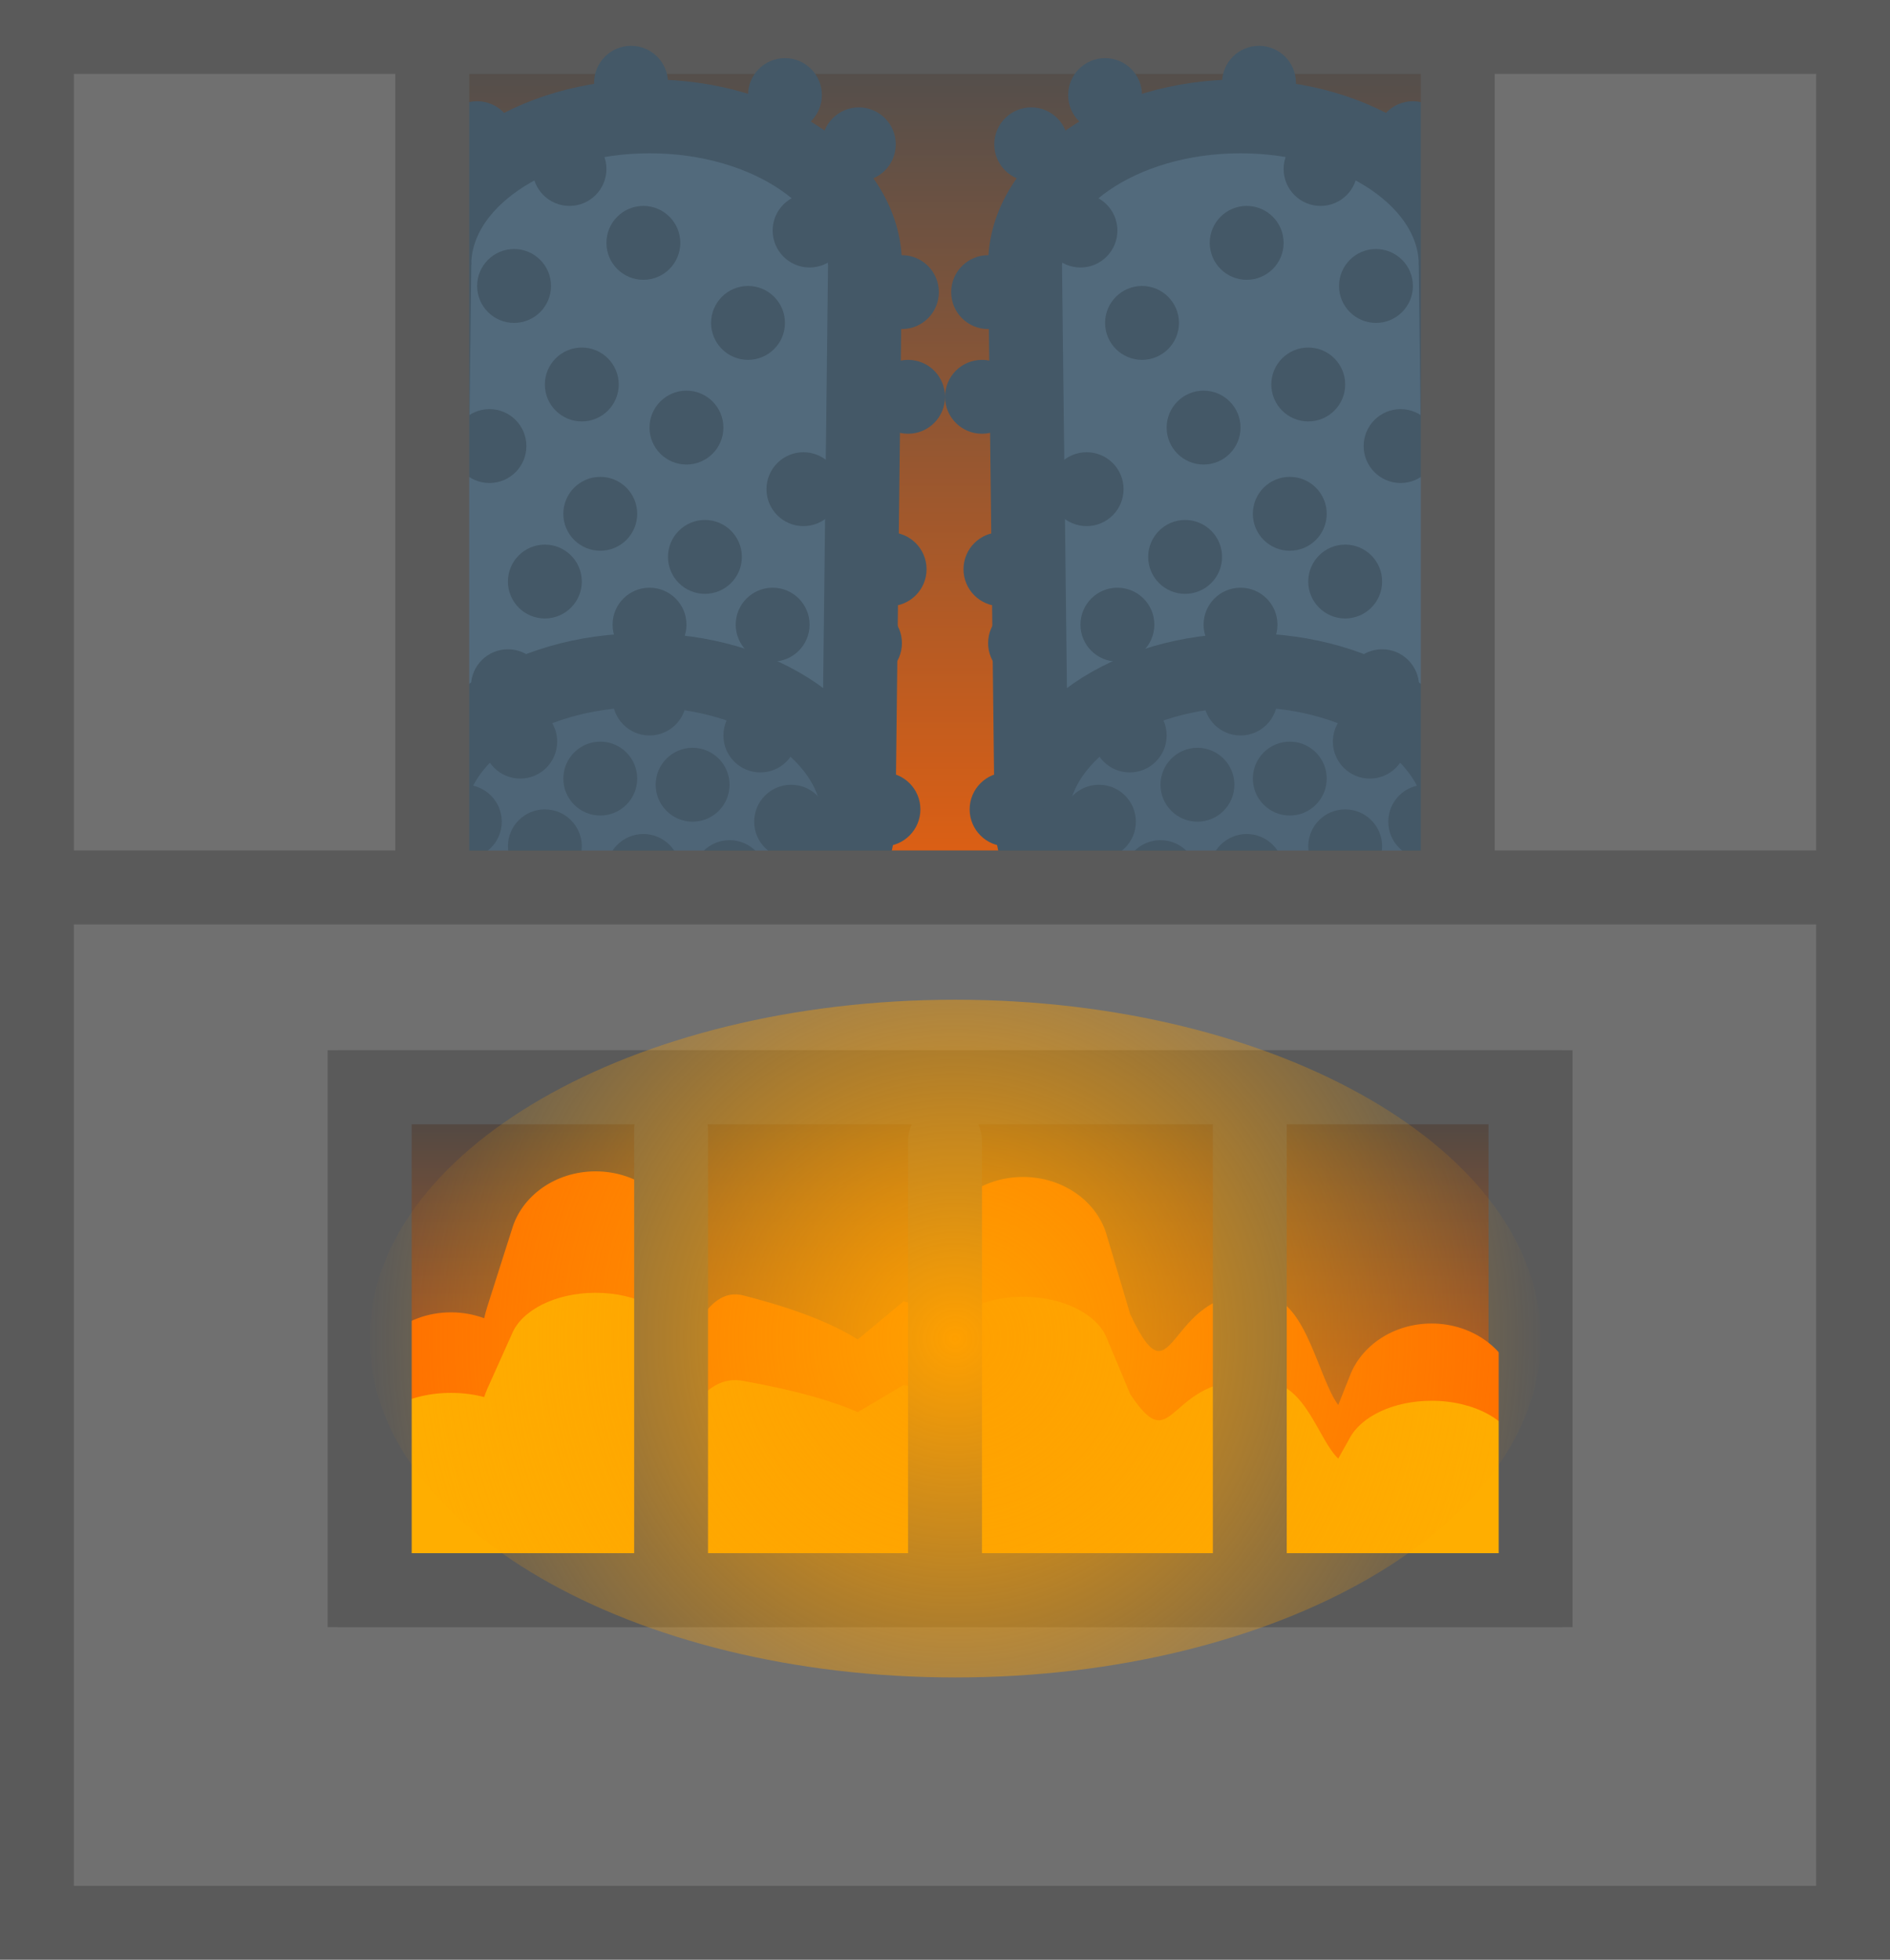 <svg version="1.1" xmlns="http://www.w3.org/2000/svg" xmlns:xlink="http://www.w3.org/1999/xlink" width="38.375" height="39.782" viewBox="0,0,38.375,39.782"><defs><linearGradient x1="240" y1="160.32" x2="240" y2="177.586" gradientUnits="userSpaceOnUse" id="color-1"><stop offset="0" stop-color="#4e4e4e"/><stop offset="1" stop-color="#e16012"/></linearGradient><linearGradient x1="240" y1="181.638" x2="240" y2="191.849" gradientUnits="userSpaceOnUse" id="color-2"><stop offset="0" stop-color="#474747"/><stop offset="1" stop-color="#f1630c"/></linearGradient><radialGradient cx="240.206" cy="186.743" r="11.997" gradientUnits="userSpaceOnUse" id="color-3"><stop offset="0" stop-color="#ffa000"/><stop offset="1" stop-color="#ffa000" stop-opacity="0"/></radialGradient></defs><g transform="translate(-220.812,-159.57)"><g data-paper-data="{&quot;isPaintingLayer&quot;:true}" fill-rule="nonzero" stroke-linejoin="miter" stroke-miterlimit="10" stroke-dasharray="" stroke-dashoffset="0" style="mix-blend-mode: normal"><path d="M221.562,177.586v-17.266h36.875v17.266z" fill="url(#color-1)" stroke="#5a5a5a" stroke-width="1.5" stroke-linecap="butt"/><path d="M238.375,164.944c0,1.663 -1.958,3.012 -4.372,3.012c-2.415,0 -4.372,-1.348 -4.372,-3.012c0,-1.663 1.958,-3.012 4.372,-3.012c2.415,0 4.372,1.348 4.372,3.012z" fill="#526a7c" stroke="#445867" stroke-width="1.5" stroke-linecap="butt"/><path d="M229.631,175.154v-10.21h8.027v10.21z" fill="#526a7c" stroke="none" stroke-width="0" stroke-linecap="butt"/><path d="M238.244,176.187c0,1.663 -1.958,3.012 -4.372,3.012c-2.415,0 -4.372,-1.348 -4.372,-3.012c0,-1.663 1.958,-3.012 4.372,-3.012c2.415,0 4.372,1.348 4.372,3.012z" fill="#4e6577" stroke="#445867" stroke-width="1.5" stroke-linecap="butt"/><path d="M229.5,176.187l0.131,-11.243" fill="none" stroke="#445867" stroke-width="1.5" stroke-linecap="round"/><path d="M238.375,164.944l-0.131,11.243" fill="none" stroke="#445867" stroke-width="1.5" stroke-linecap="round"/><path d="M228,166.125c0,-0.414 0.336,-0.75 0.75,-0.75c0.414,0 0.75,0.336 0.75,0.75c0,0.414 -0.336,0.75 -0.75,0.75c-0.414,0 -0.75,-0.336 -0.75,-0.75z" fill="#445867" stroke="none" stroke-width="0.5" stroke-linecap="butt"/><path d="M230,168.625c0,-0.414 0.336,-0.75 0.75,-0.75c0.414,0 0.75,0.336 0.75,0.75c0,0.414 -0.336,0.75 -0.75,0.75c-0.414,0 -0.75,-0.336 -0.75,-0.75z" fill="#445867" stroke="none" stroke-width="0.5" stroke-linecap="butt"/><path d="M230.5,165.375c0,-0.414 0.336,-0.75 0.75,-0.75c0.414,0 0.75,0.336 0.75,0.75c0,0.414 -0.336,0.75 -0.75,0.75c-0.414,0 -0.75,-0.336 -0.75,-0.75z" fill="#445867" stroke="none" stroke-width="0.5" stroke-linecap="butt"/><path d="M231.625,163c0,-0.414 0.336,-0.75 0.75,-0.75c0.414,0 0.75,0.336 0.75,0.75c0,0.414 -0.336,0.75 -0.75,0.75c-0.414,0 -0.75,-0.336 -0.75,-0.75z" fill="#445867" stroke="none" stroke-width="0.5" stroke-linecap="butt"/><path d="M233.125,164.5c0,-0.414 0.336,-0.75 0.75,-0.75c0.414,0 0.75,0.336 0.75,0.75c0,0.414 -0.336,0.75 -0.75,0.75c-0.414,0 -0.75,-0.336 -0.75,-0.75z" fill="#445867" stroke="none" stroke-width="0.5" stroke-linecap="butt"/><path d="M236.5,164.25c0,-0.414 0.336,-0.75 0.75,-0.75c0.414,0 0.75,0.336 0.75,0.75c0,0.414 -0.336,0.75 -0.75,0.75c-0.414,0 -0.75,-0.336 -0.75,-0.75z" fill="#445867" stroke="none" stroke-width="0.5" stroke-linecap="butt"/><path d="M235.25,166.125c0,-0.414 0.336,-0.75 0.75,-0.75c0.414,0 0.75,0.336 0.75,0.75c0,0.414 -0.336,0.75 -0.75,0.75c-0.414,0 -0.75,-0.336 -0.75,-0.75z" fill="#445867" stroke="none" stroke-width="0.5" stroke-linecap="butt"/><path d="M238.5,167.625c0,-0.414 0.336,-0.75 0.75,-0.75c0.414,0 0.75,0.336 0.75,0.75c0,0.414 -0.336,0.75 -0.75,0.75c-0.414,0 -0.75,-0.336 -0.75,-0.75z" fill="#445867" stroke="none" stroke-width="0.5" stroke-linecap="butt"/><path d="M238.375,165.5c0,-0.414 0.336,-0.75 0.75,-0.75c0.414,0 0.75,0.336 0.75,0.75c0,0.414 -0.336,0.75 -0.75,0.75c-0.414,0 -0.75,-0.336 -0.75,-0.75z" fill="#445867" stroke="none" stroke-width="0.5" stroke-linecap="butt"/><path d="M238.125,171.125c0,-0.414 0.336,-0.75 0.75,-0.75c0.414,0 0.75,0.336 0.75,0.75c0,0.414 -0.336,0.75 -0.75,0.75c-0.414,0 -0.75,-0.336 -0.75,-0.75z" fill="#445867" stroke="none" stroke-width="0.5" stroke-linecap="butt"/><path d="M236.375,169.5c0,-0.414 0.336,-0.75 0.75,-0.75c0.414,0 0.75,0.336 0.75,0.75c0,0.414 -0.336,0.75 -0.75,0.75c-0.414,0 -0.75,-0.336 -0.75,-0.75z" fill="#445867" stroke="none" stroke-width="0.5" stroke-linecap="butt"/><path d="M234,168.25c0,-0.414 0.336,-0.75 0.75,-0.75c0.414,0 0.75,0.336 0.75,0.75c0,0.414 -0.336,0.75 -0.75,0.75c-0.414,0 -0.75,-0.336 -0.75,-0.75z" fill="#445867" stroke="none" stroke-width="0.5" stroke-linecap="butt"/><path d="M231.875,167.375c0,-0.414 0.336,-0.75 0.75,-0.75c0.414,0 0.75,0.336 0.75,0.75c0,0.414 -0.336,0.75 -0.75,0.75c-0.414,0 -0.75,-0.336 -0.75,-0.75z" fill="#445867" stroke="none" stroke-width="0.5" stroke-linecap="butt"/><path d="M228.25,171.25c0,-0.414 0.336,-0.75 0.75,-0.75c0.414,0 0.75,0.336 0.75,0.75c0,0.414 -0.336,0.75 -0.75,0.75c-0.414,0 -0.75,-0.336 -0.75,-0.75z" fill="#445867" stroke="none" stroke-width="0.5" stroke-linecap="butt"/><path d="M227.875,167.875c0,-0.414 0.336,-0.75 0.75,-0.75c0.414,0 0.75,0.336 0.75,0.75c0,0.414 -0.336,0.75 -0.75,0.75c-0.414,0 -0.75,-0.336 -0.75,-0.75z" fill="#445867" stroke="none" stroke-width="0.5" stroke-linecap="butt"/><path d="M228.375,174c0,-0.414 0.336,-0.75 0.75,-0.75c0.414,0 0.75,0.336 0.75,0.75c0,0.414 -0.336,0.75 -0.75,0.75c-0.414,0 -0.75,-0.336 -0.75,-0.75z" fill="#445867" stroke="none" stroke-width="0.5" stroke-linecap="butt"/><path d="M231.125,171.375c0,-0.414 0.336,-0.75 0.75,-0.75c0.414,0 0.75,0.336 0.75,0.75c0,0.414 -0.336,0.75 -0.75,0.75c-0.414,0 -0.75,-0.336 -0.75,-0.75z" fill="#445867" stroke="none" stroke-width="0.5" stroke-linecap="butt"/><path d="M232.25,170c0,-0.414 0.336,-0.75 0.75,-0.75c0.414,0 0.75,0.336 0.75,0.75c0,0.414 -0.336,0.75 -0.75,0.75c-0.414,0 -0.75,-0.336 -0.75,-0.75z" fill="#445867" stroke="none" stroke-width="0.5" stroke-linecap="butt"/><path d="M234.375,170.875c0,-0.414 0.336,-0.75 0.75,-0.75c0.414,0 0.75,0.336 0.75,0.75c0,0.414 -0.336,0.75 -0.75,0.75c-0.414,0 -0.75,-0.336 -0.75,-0.75z" fill="#445867" stroke="none" stroke-width="0.5" stroke-linecap="butt"/><path d="M237.625,172.625c0,-0.414 0.336,-0.75 0.75,-0.75c0.414,0 0.75,0.336 0.75,0.75c0,0.414 -0.336,0.75 -0.75,0.75c-0.414,0 -0.75,-0.336 -0.75,-0.75z" fill="#445867" stroke="none" stroke-width="0.5" stroke-linecap="butt"/><path d="M235.75,172.25c0,-0.414 0.336,-0.75 0.75,-0.75c0.414,0 0.75,0.336 0.75,0.75c0,0.414 -0.336,0.75 -0.75,0.75c-0.414,0 -0.75,-0.336 -0.75,-0.75z" fill="#445867" stroke="none" stroke-width="0.5" stroke-linecap="butt"/><path d="M230.375,173.5c0,-0.414 0.336,-0.75 0.75,-0.75c0.414,0 0.75,0.336 0.75,0.75c0,0.173 -0.058,0.332 -0.156,0.458c0.241,0.125 0.406,0.376 0.406,0.667c0,0.414 -0.336,0.75 -0.75,0.75c-0.414,0 -0.75,-0.336 -0.75,-0.75c0,-0.173 0.058,-0.332 0.156,-0.458c-0.241,-0.125 -0.406,-0.376 -0.406,-0.667z" fill="#445867" stroke="none" stroke-width="0.5" stroke-linecap="butt"/><path d="M233.25,172.25c0,-0.414 0.336,-0.75 0.75,-0.75c0.414,0 0.75,0.336 0.75,0.75c0,0.414 -0.336,0.75 -0.75,0.75c-0.414,0 -0.75,-0.336 -0.75,-0.75zM233.25,173.75c0,-0.414 0.336,-0.75 0.75,-0.75c0.414,0 0.75,0.336 0.75,0.75c0,0.414 -0.336,0.75 -0.75,0.75c-0.414,0 -0.75,-0.336 -0.75,-0.75z" fill="#445867" stroke="none" stroke-width="0.5" stroke-linecap="butt"/><path d="M235.5,174.5c0,-0.414 0.336,-0.75 0.75,-0.75c0.414,0 0.75,0.336 0.75,0.75c0,0.414 -0.336,0.75 -0.75,0.75c-0.414,0 -0.75,-0.336 -0.75,-0.75z" fill="#445867" stroke="none" stroke-width="0.5" stroke-linecap="butt"/><path d="M234.875,177.375c0,-0.414 0.336,-0.75 0.75,-0.75c0.414,0 0.75,0.336 0.75,0.75c0,0.414 -0.336,0.75 -0.75,0.75c-0.414,0 -0.75,-0.336 -0.75,-0.75z" fill="#445867" stroke="none" stroke-width="0.5" stroke-linecap="butt"/><path d="M234.125,175.5c0,-0.414 0.336,-0.75 0.75,-0.75c0.414,0 0.75,0.336 0.75,0.75c0,0.414 -0.336,0.75 -0.75,0.75c-0.414,0 -0.75,-0.336 -0.75,-0.75z" fill="#445867" stroke="none" stroke-width="0.5" stroke-linecap="butt"/><path d="M231.125,176.75c0,-0.414 0.336,-0.75 0.75,-0.75c0.414,0 0.75,0.336 0.75,0.75c0,0.414 -0.336,0.75 -0.75,0.75c-0.414,0 -0.75,-0.336 -0.75,-0.75z" fill="#445867" stroke="none" stroke-width="0.5" stroke-linecap="butt"/><path d="M232.25,175.375c0,-0.414 0.336,-0.75 0.75,-0.75c0.414,0 0.75,0.336 0.75,0.75c0,0.414 -0.336,0.75 -0.75,0.75c-0.414,0 -0.75,-0.336 -0.75,-0.75z" fill="#445867" stroke="none" stroke-width="0.5" stroke-linecap="butt"/><path d="M233.125,177.25c0,-0.414 0.336,-0.75 0.75,-0.75c0.414,0 0.75,0.336 0.75,0.75c0,0.414 -0.336,0.75 -0.75,0.75c-0.414,0 -0.75,-0.336 -0.75,-0.75z" fill="#445867" stroke="none" stroke-width="0.5" stroke-linecap="butt"/><path d="M236.125,176.25c0,-0.414 0.336,-0.75 0.75,-0.75c0.414,0 0.75,0.336 0.75,0.75c0,0.414 -0.336,0.75 -0.75,0.75c-0.414,0 -0.75,-0.336 -0.75,-0.75z" fill="#445867" stroke="none" stroke-width="0.5" stroke-linecap="butt"/><path d="M229.5,176.25c0,-0.414 0.336,-0.75 0.75,-0.75c0.414,0 0.75,0.336 0.75,0.75c0,0.414 -0.336,0.75 -0.75,0.75c-0.414,0 -0.75,-0.336 -0.75,-0.75z" fill="#445867" stroke="none" stroke-width="0.5" stroke-linecap="butt"/><path d="M228.375,177.25c0,-0.414 0.336,-0.75 0.75,-0.75c0.414,0 0.75,0.336 0.75,0.75c0,0.414 -0.336,0.75 -0.75,0.75c-0.414,0 -0.75,-0.336 -0.75,-0.75z" fill="#445867" stroke="none" stroke-width="0.5" stroke-linecap="butt"/><path d="M230.125,178.75c0,-0.414 0.336,-0.75 0.75,-0.75c0.414,0 0.75,0.336 0.75,0.75c0,0.414 -0.336,0.75 -0.75,0.75c-0.414,0 -0.75,-0.336 -0.75,-0.75z" fill="#445867" stroke="none" stroke-width="0.5" stroke-linecap="butt"/><path d="M234.875,179.25c0,-0.414 0.336,-0.75 0.75,-0.75c0.414,0 0.75,0.336 0.75,0.75c0,0.414 -0.336,0.75 -0.75,0.75c-0.414,0 -0.75,-0.336 -0.75,-0.75z" fill="#445867" stroke="none" stroke-width="0.5" stroke-linecap="butt"/><path d="M237.375,178c0,-0.414 0.336,-0.75 0.75,-0.75c0.414,0 0.75,0.336 0.75,0.75c0,0.414 -0.336,0.75 -0.75,0.75c-0.414,0 -0.75,-0.336 -0.75,-0.75z" fill="#445867" stroke="none" stroke-width="0.5" stroke-linecap="butt"/><path d="M238,176c0,-0.414 0.336,-0.75 0.75,-0.75c0.414,0 0.75,0.336 0.75,0.75c0,0.414 -0.336,0.75 -0.75,0.75c-0.414,0 -0.75,-0.336 -0.75,-0.75z" fill="#445867" stroke="none" stroke-width="0.5" stroke-linecap="butt"/><path d="M237.5,162.5c0,-0.414 0.336,-0.75 0.75,-0.75c0.414,0 0.75,0.336 0.75,0.75c0,0.414 -0.336,0.75 -0.75,0.75c-0.414,0 -0.75,-0.336 -0.75,-0.75z" fill="#445867" stroke="none" stroke-width="0.5" stroke-linecap="butt"/><path d="M232.875,161.25c0,-0.414 0.336,-0.75 0.75,-0.75c0.414,0 0.75,0.336 0.75,0.75c0,0.414 -0.336,0.75 -0.75,0.75c-0.414,0 -0.75,-0.336 -0.75,-0.75z" fill="#445867" stroke="none" stroke-width="0.5" stroke-linecap="butt"/><path d="M228.75,163.875c0,-0.414 0.336,-0.75 0.75,-0.75c0.414,0 0.75,0.336 0.75,0.75c0,0.414 -0.336,0.75 -0.75,0.75c-0.414,0 -0.75,-0.336 -0.75,-0.75z" fill="#445867" stroke="none" stroke-width="0.5" stroke-linecap="butt"/><path d="M229.75,162.375c0,-0.414 0.336,-0.75 0.75,-0.75c0.414,0 0.75,0.336 0.75,0.75c0,0.414 -0.336,0.75 -0.75,0.75c-0.414,0 -0.75,-0.336 -0.75,-0.75z" fill="#445867" stroke="none" stroke-width="0.5" stroke-linecap="butt"/><path d="M236,161.5c0,-0.414 0.336,-0.75 0.75,-0.75c0.414,0 0.75,0.336 0.75,0.75c0,0.414 -0.336,0.75 -0.75,0.75c-0.414,0 -0.75,-0.336 -0.75,-0.75z" fill="#445867" stroke="none" stroke-width="0.5" stroke-linecap="butt"/><path d="M245.997,161.932c2.415,0 4.372,1.348 4.372,3.012c0,1.663 -1.958,3.012 -4.372,3.012c-2.415,0 -4.372,-1.348 -4.372,-3.012c0,-1.663 1.958,-3.012 4.372,-3.012z" data-paper-data="{&quot;index&quot;:null}" fill="#526a7c" stroke="#445867" stroke-width="1.5" stroke-linecap="butt"/><path d="M242.343,175.154v-10.21h8.027v10.21z" data-paper-data="{&quot;index&quot;:null}" fill="#526a7c" stroke="none" stroke-width="0" stroke-linecap="butt"/><path d="M246.128,173.175c2.415,0 4.372,1.348 4.372,3.012c0,1.663 -1.958,3.012 -4.372,3.012c-2.415,0 -4.372,-1.348 -4.372,-3.012c0,-1.663 1.958,-3.012 4.372,-3.012z" data-paper-data="{&quot;index&quot;:null}" fill="#4e6577" stroke="#445867" stroke-width="1.5" stroke-linecap="butt"/><path d="M250.5,176.187l-0.131,-11.243" data-paper-data="{&quot;index&quot;:null}" fill="none" stroke="#445867" stroke-width="1.5" stroke-linecap="round"/><path d="M241.756,176.187l-0.131,-11.243" data-paper-data="{&quot;index&quot;:null}" fill="none" stroke="#445867" stroke-width="1.5" stroke-linecap="round"/><path d="M251.25,166.875c-0.414,0 -0.75,-0.336 -0.75,-0.75c0,-0.414 0.336,-0.75 0.75,-0.75c0.414,0 0.75,0.336 0.75,0.75c0,0.414 -0.336,0.75 -0.75,0.75z" data-paper-data="{&quot;index&quot;:null}" fill="#445867" stroke="none" stroke-width="0.5" stroke-linecap="butt"/><path d="M249.25,169.375c-0.414,0 -0.75,-0.336 -0.75,-0.75c0,-0.414 0.336,-0.75 0.75,-0.75c0.414,0 0.75,0.336 0.75,0.75c0,0.414 -0.336,0.75 -0.75,0.75z" data-paper-data="{&quot;index&quot;:null}" fill="#445867" stroke="none" stroke-width="0.5" stroke-linecap="butt"/><path d="M248.75,166.125c-0.414,0 -0.75,-0.336 -0.75,-0.75c0,-0.414 0.336,-0.75 0.75,-0.75c0.414,0 0.75,0.336 0.75,0.75c0,0.414 -0.336,0.75 -0.75,0.75z" data-paper-data="{&quot;index&quot;:null}" fill="#445867" stroke="none" stroke-width="0.5" stroke-linecap="butt"/><path d="M247.625,163.75c-0.414,0 -0.75,-0.336 -0.75,-0.75c0,-0.414 0.336,-0.75 0.75,-0.75c0.414,0 0.75,0.336 0.75,0.75c0,0.414 -0.336,0.75 -0.75,0.75z" data-paper-data="{&quot;index&quot;:null}" fill="#445867" stroke="none" stroke-width="0.5" stroke-linecap="butt"/><path d="M246.125,165.25c-0.414,0 -0.75,-0.336 -0.75,-0.75c0,-0.414 0.336,-0.75 0.75,-0.75c0.414,0 0.75,0.336 0.75,0.75c0,0.414 -0.336,0.75 -0.75,0.75z" data-paper-data="{&quot;index&quot;:null}" fill="#445867" stroke="none" stroke-width="0.5" stroke-linecap="butt"/><path d="M242.75,165c-0.414,0 -0.75,-0.336 -0.75,-0.75c0,-0.414 0.336,-0.75 0.75,-0.75c0.414,0 0.75,0.336 0.75,0.75c0,0.414 -0.336,0.75 -0.75,0.75z" data-paper-data="{&quot;index&quot;:null}" fill="#445867" stroke="none" stroke-width="0.5" stroke-linecap="butt"/><path d="M244,166.875c-0.414,0 -0.75,-0.336 -0.75,-0.75c0,-0.414 0.336,-0.75 0.75,-0.75c0.414,0 0.75,0.336 0.75,0.75c0,0.414 -0.336,0.75 -0.75,0.75z" data-paper-data="{&quot;index&quot;:null}" fill="#445867" stroke="none" stroke-width="0.5" stroke-linecap="butt"/><path d="M240.75,168.375c-0.414,0 -0.75,-0.336 -0.75,-0.75c0,-0.414 0.336,-0.75 0.75,-0.75c0.414,0 0.75,0.336 0.75,0.75c0,0.414 -0.336,0.75 -0.75,0.75z" data-paper-data="{&quot;index&quot;:null}" fill="#445867" stroke="none" stroke-width="0.5" stroke-linecap="butt"/><path d="M240.875,166.25c-0.414,0 -0.75,-0.336 -0.75,-0.75c0,-0.414 0.336,-0.75 0.75,-0.75c0.414,0 0.75,0.336 0.75,0.75c0,0.414 -0.336,0.75 -0.75,0.75z" data-paper-data="{&quot;index&quot;:null}" fill="#445867" stroke="none" stroke-width="0.5" stroke-linecap="butt"/><path d="M241.125,171.875c-0.414,0 -0.75,-0.336 -0.75,-0.75c0,-0.414 0.336,-0.75 0.75,-0.75c0.414,0 0.75,0.336 0.75,0.75c0,0.414 -0.336,0.75 -0.75,0.75z" data-paper-data="{&quot;index&quot;:null}" fill="#445867" stroke="none" stroke-width="0.5" stroke-linecap="butt"/><path d="M242.875,170.25c-0.414,0 -0.75,-0.336 -0.75,-0.75c0,-0.414 0.336,-0.75 0.75,-0.75c0.414,0 0.75,0.336 0.75,0.75c0,0.414 -0.336,0.75 -0.75,0.75z" data-paper-data="{&quot;index&quot;:null}" fill="#445867" stroke="none" stroke-width="0.5" stroke-linecap="butt"/><path d="M245.25,169c-0.414,0 -0.75,-0.336 -0.75,-0.75c0,-0.414 0.336,-0.75 0.75,-0.75c0.414,0 0.75,0.336 0.75,0.75c0,0.414 -0.336,0.75 -0.75,0.75z" data-paper-data="{&quot;index&quot;:null}" fill="#445867" stroke="none" stroke-width="0.5" stroke-linecap="butt"/><path d="M247.375,168.125c-0.414,0 -0.75,-0.336 -0.75,-0.75c0,-0.414 0.336,-0.75 0.75,-0.75c0.414,0 0.75,0.336 0.75,0.75c0,0.414 -0.336,0.75 -0.75,0.75z" data-paper-data="{&quot;index&quot;:null}" fill="#445867" stroke="none" stroke-width="0.5" stroke-linecap="butt"/><path d="M251,172c-0.414,0 -0.75,-0.336 -0.75,-0.75c0,-0.414 0.336,-0.75 0.75,-0.75c0.414,0 0.75,0.336 0.75,0.75c0,0.414 -0.336,0.75 -0.75,0.75z" data-paper-data="{&quot;index&quot;:null}" fill="#445867" stroke="none" stroke-width="0.5" stroke-linecap="butt"/><path d="M251.375,168.625c-0.414,0 -0.75,-0.336 -0.75,-0.75c0,-0.414 0.336,-0.75 0.75,-0.75c0.414,0 0.75,0.336 0.75,0.75c0,0.414 -0.336,0.75 -0.75,0.75z" data-paper-data="{&quot;index&quot;:null}" fill="#445867" stroke="none" stroke-width="0.5" stroke-linecap="butt"/><path d="M250.875,174.75c-0.414,0 -0.75,-0.336 -0.75,-0.75c0,-0.414 0.336,-0.75 0.75,-0.75c0.414,0 0.75,0.336 0.75,0.75c0,0.414 -0.336,0.75 -0.75,0.75z" data-paper-data="{&quot;index&quot;:null}" fill="#445867" stroke="none" stroke-width="0.5" stroke-linecap="butt"/><path d="M248.125,172.125c-0.414,0 -0.75,-0.336 -0.75,-0.75c0,-0.414 0.336,-0.75 0.75,-0.75c0.414,0 0.75,0.336 0.75,0.75c0,0.414 -0.336,0.75 -0.75,0.75z" data-paper-data="{&quot;index&quot;:null}" fill="#445867" stroke="none" stroke-width="0.5" stroke-linecap="butt"/><path d="M247,170.75c-0.414,0 -0.75,-0.336 -0.75,-0.75c0,-0.414 0.336,-0.75 0.75,-0.75c0.414,0 0.75,0.336 0.75,0.75c0,0.414 -0.336,0.75 -0.75,0.75z" data-paper-data="{&quot;index&quot;:null}" fill="#445867" stroke="none" stroke-width="0.5" stroke-linecap="butt"/><path d="M244.875,171.625c-0.414,0 -0.75,-0.336 -0.75,-0.75c0,-0.414 0.336,-0.75 0.75,-0.75c0.414,0 0.75,0.336 0.75,0.75c0,0.414 -0.336,0.75 -0.75,0.75z" data-paper-data="{&quot;index&quot;:null}" fill="#445867" stroke="none" stroke-width="0.5" stroke-linecap="butt"/><path d="M241.625,173.375c-0.414,0 -0.75,-0.336 -0.75,-0.75c0,-0.414 0.336,-0.75 0.75,-0.75c0.414,0 0.75,0.336 0.75,0.75c0,0.414 -0.336,0.75 -0.75,0.75z" data-paper-data="{&quot;index&quot;:null}" fill="#445867" stroke="none" stroke-width="0.5" stroke-linecap="butt"/><path d="M243.5,173c-0.414,0 -0.75,-0.336 -0.75,-0.75c0,-0.414 0.336,-0.75 0.75,-0.75c0.414,0 0.75,0.336 0.75,0.75c0,0.414 -0.336,0.75 -0.75,0.75z" data-paper-data="{&quot;index&quot;:null}" fill="#445867" stroke="none" stroke-width="0.5" stroke-linecap="butt"/><path d="M249.219,174.167c0.098,0.127 0.156,0.286 0.156,0.458c0,0.414 -0.336,0.75 -0.75,0.75c-0.414,0 -0.75,-0.336 -0.75,-0.75c0,-0.29 0.165,-0.542 0.406,-0.667c-0.098,-0.127 -0.156,-0.286 -0.156,-0.458c0,-0.414 0.336,-0.75 0.75,-0.75c0.414,0 0.75,0.336 0.75,0.75c0,0.29 -0.165,0.542 -0.406,0.667z" data-paper-data="{&quot;index&quot;:null}" fill="#445867" stroke="none" stroke-width="0.5" stroke-linecap="butt"/><path d="M246,173c-0.414,0 -0.75,-0.336 -0.75,-0.75c0,-0.414 0.336,-0.75 0.75,-0.75c0.414,0 0.75,0.336 0.75,0.75c0,0.414 -0.336,0.75 -0.75,0.75zM246,174.5c-0.414,0 -0.75,-0.336 -0.75,-0.75c0,-0.414 0.336,-0.75 0.75,-0.75c0.414,0 0.75,0.336 0.75,0.75c0,0.414 -0.336,0.75 -0.75,0.75z" data-paper-data="{&quot;index&quot;:null}" fill="#445867" stroke="none" stroke-width="0.5" stroke-linecap="butt"/><path d="M243.75,175.25c-0.414,0 -0.75,-0.336 -0.75,-0.75c0,-0.414 0.336,-0.75 0.75,-0.75c0.414,0 0.75,0.336 0.75,0.75c0,0.414 -0.336,0.75 -0.75,0.75z" data-paper-data="{&quot;index&quot;:null}" fill="#445867" stroke="none" stroke-width="0.5" stroke-linecap="butt"/><path d="M244.375,178.125c-0.414,0 -0.75,-0.336 -0.75,-0.75c0,-0.414 0.336,-0.75 0.75,-0.75c0.414,0 0.75,0.336 0.75,0.75c0,0.414 -0.336,0.75 -0.75,0.75z" data-paper-data="{&quot;index&quot;:null}" fill="#445867" stroke="none" stroke-width="0.5" stroke-linecap="butt"/><path d="M245.125,176.25c-0.414,0 -0.75,-0.336 -0.75,-0.75c0,-0.414 0.336,-0.75 0.75,-0.75c0.414,0 0.75,0.336 0.75,0.75c0,0.414 -0.336,0.75 -0.75,0.75z" data-paper-data="{&quot;index&quot;:null}" fill="#445867" stroke="none" stroke-width="0.5" stroke-linecap="butt"/><path d="M248.125,177.5c-0.414,0 -0.75,-0.336 -0.75,-0.75c0,-0.414 0.336,-0.75 0.75,-0.75c0.414,0 0.75,0.336 0.75,0.75c0,0.414 -0.336,0.75 -0.75,0.75z" data-paper-data="{&quot;index&quot;:null}" fill="#445867" stroke="none" stroke-width="0.5" stroke-linecap="butt"/><path d="M247,176.125c-0.414,0 -0.75,-0.336 -0.75,-0.75c0,-0.414 0.336,-0.75 0.75,-0.75c0.414,0 0.75,0.336 0.75,0.75c0,0.414 -0.336,0.75 -0.75,0.75z" data-paper-data="{&quot;index&quot;:null}" fill="#445867" stroke="none" stroke-width="0.5" stroke-linecap="butt"/><path d="M246.125,178c-0.414,0 -0.75,-0.336 -0.75,-0.75c0,-0.414 0.336,-0.75 0.75,-0.75c0.414,0 0.75,0.336 0.75,0.75c0,0.414 -0.336,0.75 -0.75,0.75z" data-paper-data="{&quot;index&quot;:null}" fill="#445867" stroke="none" stroke-width="0.5" stroke-linecap="butt"/><path d="M243.125,177c-0.414,0 -0.75,-0.336 -0.75,-0.75c0,-0.414 0.336,-0.75 0.75,-0.75c0.414,0 0.75,0.336 0.75,0.75c0,0.414 -0.336,0.75 -0.75,0.75z" data-paper-data="{&quot;index&quot;:null}" fill="#445867" stroke="none" stroke-width="0.5" stroke-linecap="butt"/><path d="M249.75,177c-0.414,0 -0.75,-0.336 -0.75,-0.75c0,-0.414 0.336,-0.75 0.75,-0.75c0.414,0 0.75,0.336 0.75,0.75c0,0.414 -0.336,0.75 -0.75,0.75z" data-paper-data="{&quot;index&quot;:null}" fill="#445867" stroke="none" stroke-width="0.5" stroke-linecap="butt"/><path d="M250.875,178c-0.414,0 -0.75,-0.336 -0.75,-0.75c0,-0.414 0.336,-0.75 0.75,-0.75c0.414,0 0.75,0.336 0.75,0.75c0,0.414 -0.336,0.75 -0.75,0.75z" data-paper-data="{&quot;index&quot;:null}" fill="#445867" stroke="none" stroke-width="0.5" stroke-linecap="butt"/><path d="M249.125,179.5c-0.414,0 -0.75,-0.336 -0.75,-0.75c0,-0.414 0.336,-0.75 0.75,-0.75c0.414,0 0.75,0.336 0.75,0.75c0,0.414 -0.336,0.75 -0.75,0.75z" data-paper-data="{&quot;index&quot;:null}" fill="#445867" stroke="none" stroke-width="0.5" stroke-linecap="butt"/><path d="M244.375,180c-0.414,0 -0.75,-0.336 -0.75,-0.75c0,-0.414 0.336,-0.75 0.75,-0.75c0.414,0 0.75,0.336 0.75,0.75c0,0.414 -0.336,0.75 -0.75,0.75z" data-paper-data="{&quot;index&quot;:null}" fill="#445867" stroke="none" stroke-width="0.5" stroke-linecap="butt"/><path d="M241.875,178.75c-0.414,0 -0.75,-0.336 -0.75,-0.75c0,-0.414 0.336,-0.75 0.75,-0.75c0.414,0 0.75,0.336 0.75,0.75c0,0.414 -0.336,0.75 -0.75,0.75z" data-paper-data="{&quot;index&quot;:null}" fill="#445867" stroke="none" stroke-width="0.5" stroke-linecap="butt"/><path d="M241.25,176.75c-0.414,0 -0.75,-0.336 -0.75,-0.75c0,-0.414 0.336,-0.75 0.75,-0.75c0.414,0 0.75,0.336 0.75,0.75c0,0.414 -0.336,0.75 -0.75,0.75z" data-paper-data="{&quot;index&quot;:null}" fill="#445867" stroke="none" stroke-width="0.5" stroke-linecap="butt"/><path d="M241.75,163.25c-0.414,0 -0.75,-0.336 -0.75,-0.75c0,-0.414 0.336,-0.75 0.75,-0.75c0.414,0 0.75,0.336 0.75,0.75c0,0.414 -0.336,0.75 -0.75,0.75z" data-paper-data="{&quot;index&quot;:null}" fill="#445867" stroke="none" stroke-width="0.5" stroke-linecap="butt"/><path d="M246.375,162c-0.414,0 -0.75,-0.336 -0.75,-0.75c0,-0.414 0.336,-0.75 0.75,-0.75c0.414,0 0.75,0.336 0.75,0.75c0,0.414 -0.336,0.75 -0.75,0.75z" data-paper-data="{&quot;index&quot;:null}" fill="#445867" stroke="none" stroke-width="0.5" stroke-linecap="butt"/><path d="M250.5,164.625c-0.414,0 -0.75,-0.336 -0.75,-0.75c0,-0.414 0.336,-0.75 0.75,-0.75c0.414,0 0.75,0.336 0.75,0.75c0,0.414 -0.336,0.75 -0.75,0.75z" data-paper-data="{&quot;index&quot;:null}" fill="#445867" stroke="none" stroke-width="0.5" stroke-linecap="butt"/><path d="M249.5,163.125c-0.414,0 -0.75,-0.336 -0.75,-0.75c0,-0.414 0.336,-0.75 0.75,-0.75c0.414,0 0.75,0.336 0.75,0.75c0,0.414 -0.336,0.75 -0.75,0.75z" data-paper-data="{&quot;index&quot;:null}" fill="#445867" stroke="none" stroke-width="0.5" stroke-linecap="butt"/><path d="M243.25,162.25c-0.414,0 -0.75,-0.336 -0.75,-0.75c0,-0.414 0.336,-0.75 0.75,-0.75c0.414,0 0.75,0.336 0.75,0.75c0,0.414 -0.336,0.75 -0.75,0.75z" data-paper-data="{&quot;index&quot;:null}" fill="#445867" stroke="none" stroke-width="0.5" stroke-linecap="butt"/><path d="M221.562,177.586v-17.266h8.027v17.266z" fill="#707070" stroke="#5a5a5a" stroke-width="1.5" stroke-linecap="butt"/><path d="M250.411,177.586v-17.266h8.027v17.266z" fill="#707070" stroke="#5a5a5a" stroke-width="1.5" stroke-linecap="butt"/><path d="M221.562,198.602v-21.016h36.875v21.016z" fill="#707070" stroke="#5a5a5a" stroke-width="1.5" stroke-linecap="butt"/><path d="M228.214,191.849v-10.21h23.571v10.21z" fill="url(#color-2)" stroke="#5a5a5a" stroke-width="1.5" stroke-linecap="butt"/><path d="M231.628,191.416c-0.192,0 -0.377,-0.028 -0.55,-0.079c-0.255,0.181 -0.612,0.308 -1.109,0.308c-1.755,0 -1.755,-1.573 -1.755,-1.573v-2.289v0c0,-0.869 0.786,-1.573 1.755,-1.573c0.239,0 0.466,0.043 0.674,0.12c0.019,-0.083 0.04,-0.162 0.064,-0.238l0.5,-1.569c0.197,-0.676 0.882,-1.175 1.698,-1.175c0.842,0 1.545,0.531 1.715,1.24l0.452,1.701c0.217,-0.308 0.48,-0.511 0.827,-0.423c1.059,0.268 1.816,0.571 2.329,0.895l0.933,-0.777c0.149,0.056 0.29,0.07 0.424,0.05l0.269,-1.265c0.141,-0.742 0.862,-1.307 1.73,-1.307c0.826,0 1.519,0.512 1.705,1.201l0.471,1.584c0.948,2.021 0.699,-0.738 2.801,-0.365c0.777,0.138 1.022,1.669 1.423,2.209l0.229,-0.575c0.231,-0.627 0.89,-1.079 1.666,-1.079c0.881,0 1.61,0.582 1.736,1.34l0.378,2.034l-0.744,0.111l0.391,1.121c-4.9,1.11 -10.866,1.012 -16.167,0.059l-0.017,0.423l-3.5,-0.112c-0.046,-0.001 -0.091,-0.004 -0.136,-0.009c-0.063,0.006 -0.127,0.009 -0.191,0.009z" data-paper-data="{&quot;index&quot;:null}" fill="#ff6f00" stroke="none" stroke-width="0.5" stroke-linecap="butt"/><path d="M231.628,191.542c-0.192,0 -0.377,-0.02 -0.55,-0.056c-0.255,0.129 -0.612,0.218 -1.109,0.218c-1.755,0 -1.755,-1.117 -1.755,-1.117v-1.625v0c0,-0.617 0.786,-1.117 1.755,-1.117c0.239,0 0.466,0.03 0.674,0.085c0.019,-0.059 0.04,-0.115 0.064,-0.169l0.5,-1.114c0.197,-0.48 0.882,-0.834 1.698,-0.834c0.842,0 1.545,0.377 1.715,0.88l0.452,1.208c0.217,-0.219 0.48,-0.363 0.827,-0.3c1.059,0.19 1.816,0.406 2.329,0.635l0.933,-0.552c0.149,0.04 0.29,0.05 0.424,0.036l0.269,-0.898c0.141,-0.527 0.862,-0.928 1.73,-0.928c0.826,0 1.519,0.363 1.705,0.852l0.471,1.124c0.948,1.435 0.699,-0.524 2.801,-0.259c0.777,0.098 1.022,1.185 1.423,1.568l0.229,-0.408c0.231,-0.445 0.89,-0.766 1.666,-0.766c0.881,0 1.61,0.413 1.736,0.951l0.378,1.444l-0.744,0.079l0.391,0.796c-4.9,0.788 -10.866,0.719 -16.167,0.042l-0.017,0.3l-3.5,-0.08c-0.046,-0.001 -0.091,-0.003 -0.136,-0.006c-0.063,0.004 -0.127,0.007 -0.191,0.007z" data-paper-data="{&quot;index&quot;:null}" fill="#ffae00" stroke="none" stroke-width="0.5" stroke-linecap="butt"/><path d="M240,191.739v-9.014" fill="none" stroke="#5a5a5a" stroke-width="1.5" stroke-linecap="round"/><path d="M246.188,182.411v9.332" fill="none" stroke="#5a5a5a" stroke-width="1.5" stroke-linecap="round"/><path d="M234.438,182.517v9.332" fill="none" stroke="#5a5a5a" stroke-width="1.5" stroke-linecap="round"/><path d="M228.421,191.849v-10.21h23.571v10.21z" fill="none" stroke="#5a5a5a" stroke-width="1.5" stroke-linecap="butt"/><path d="M252.095,186.743c0,3.799 -5.323,6.879 -11.889,6.879c-6.566,0 -11.889,-3.08 -11.889,-6.879c0,-3.799 5.323,-6.879 11.889,-6.879c6.566,0 11.889,3.08 11.889,6.879z" fill="url(#color-3)" stroke="none" stroke-width="0" stroke-linecap="butt"/></g></g></svg>